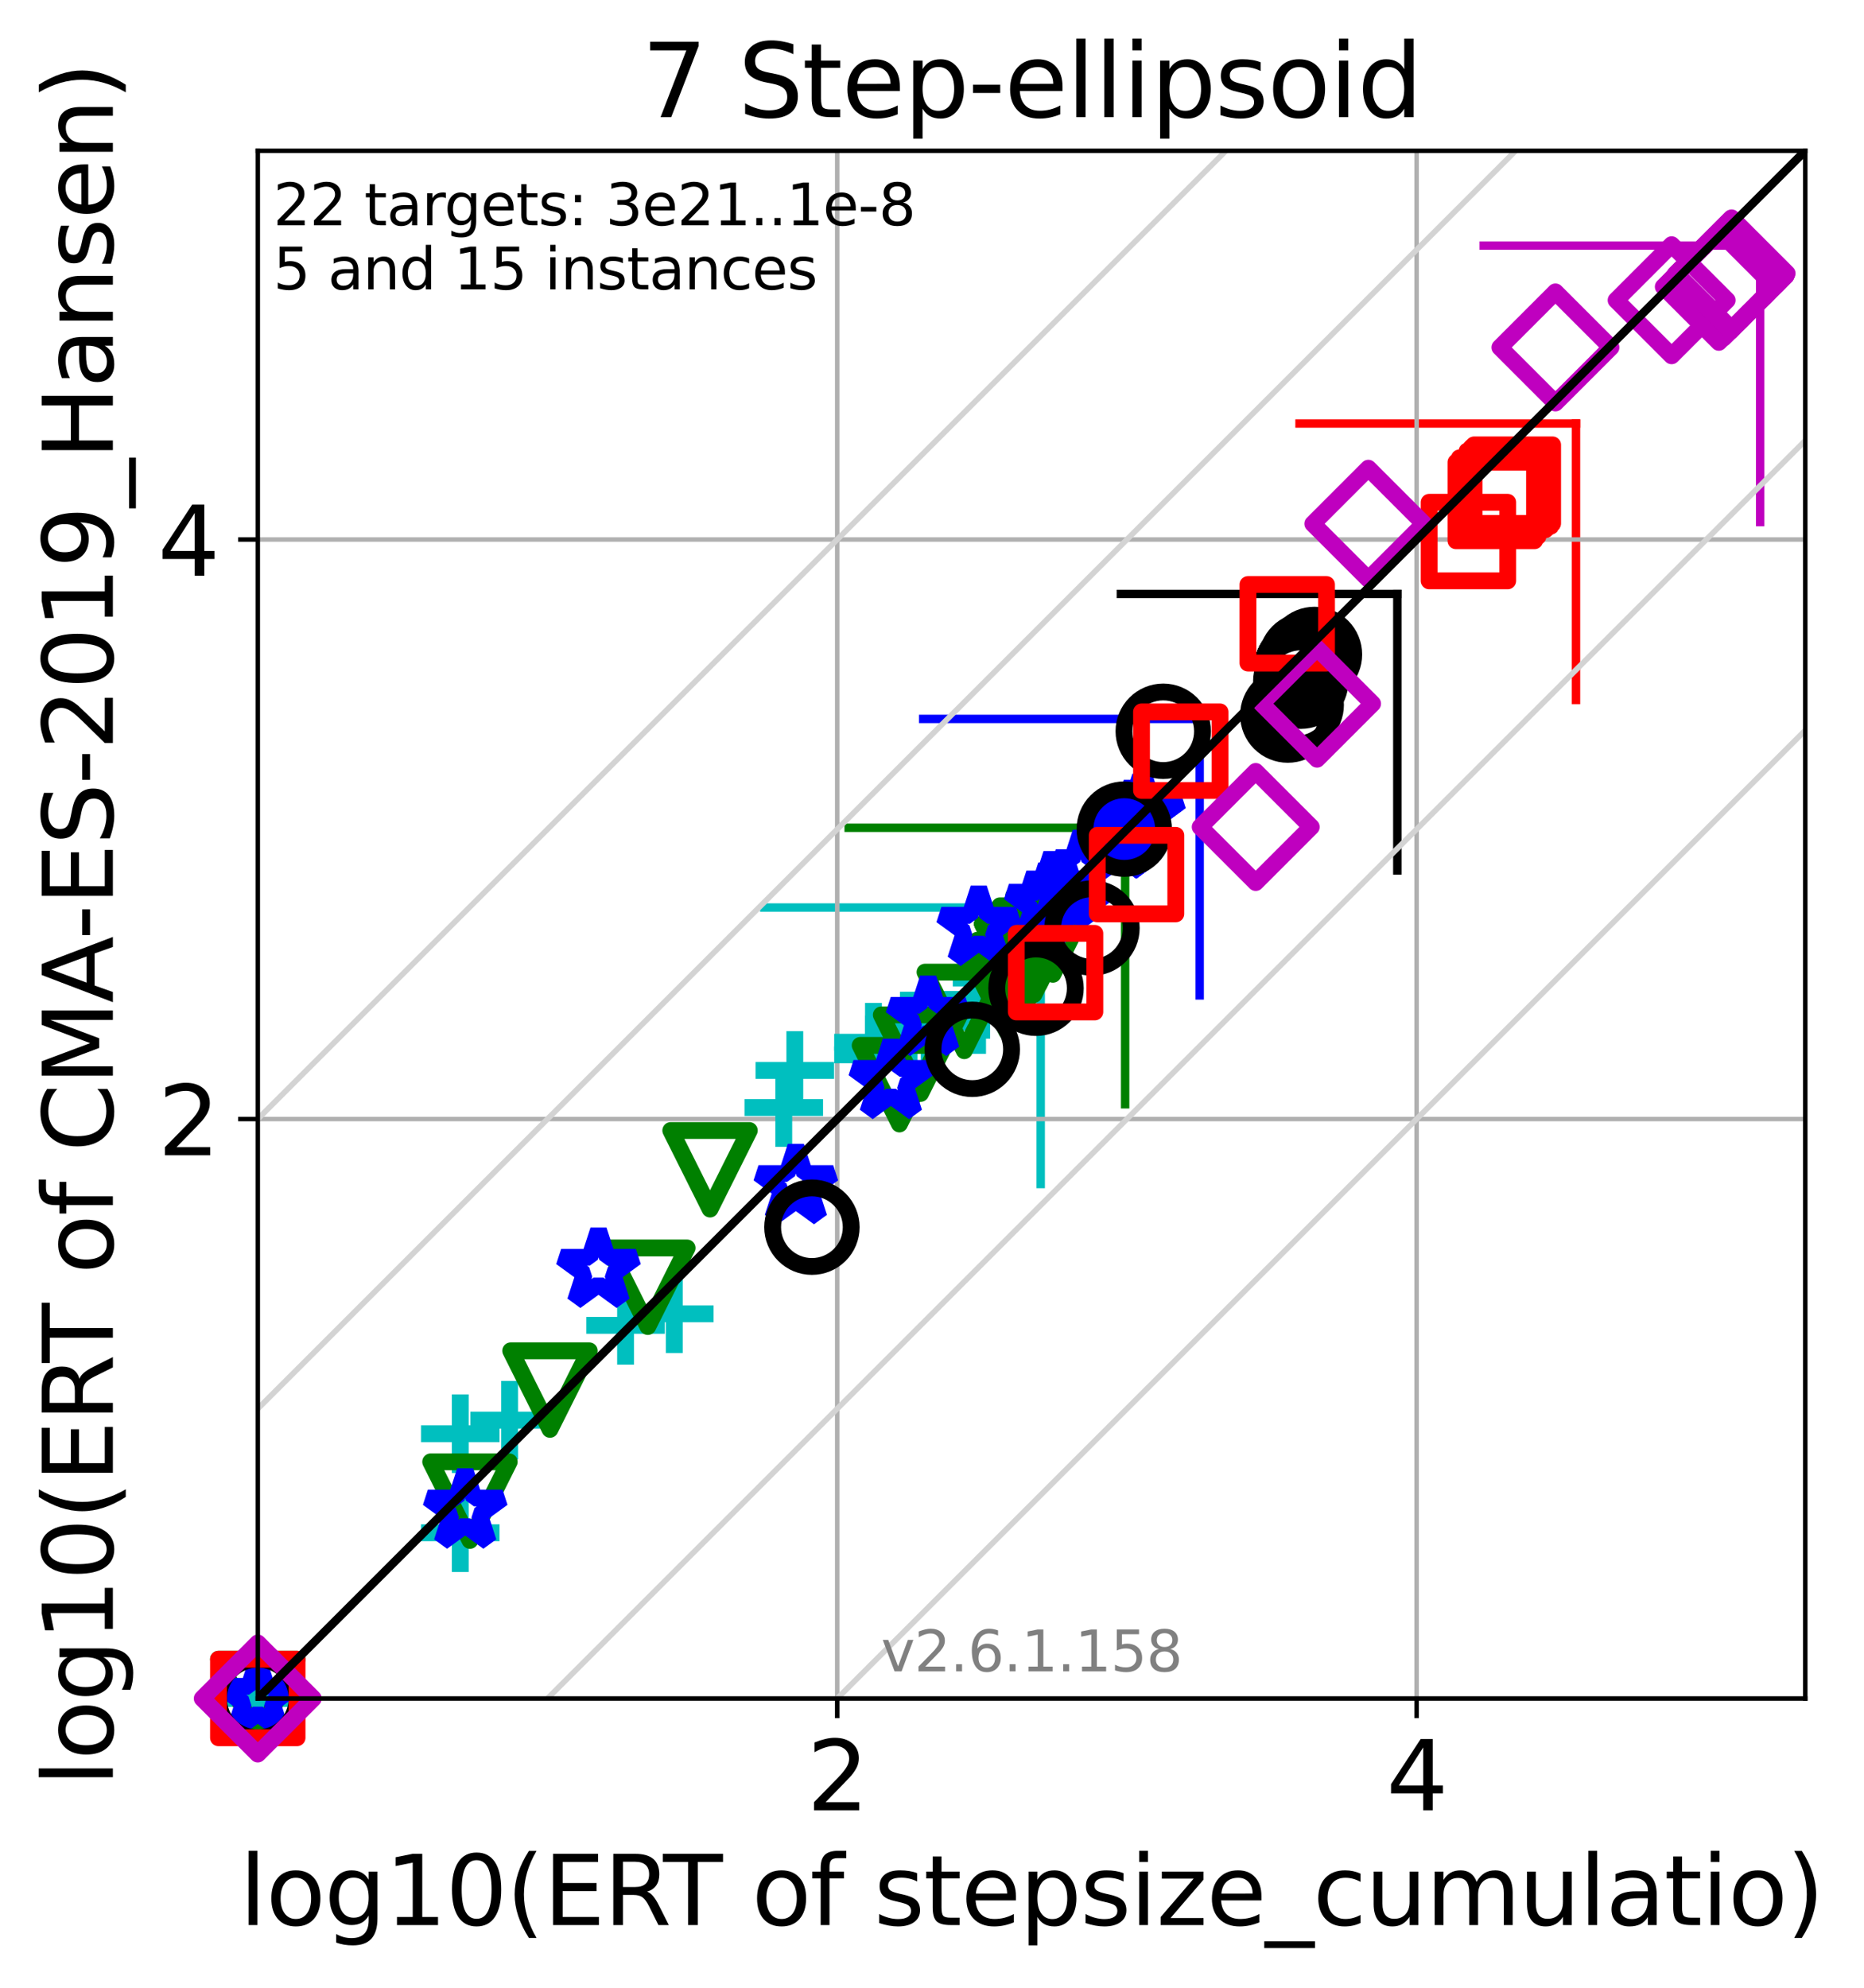<?xml version="1.0" encoding="utf-8" standalone="no"?>
<!DOCTYPE svg PUBLIC "-//W3C//DTD SVG 1.1//EN"
  "http://www.w3.org/Graphics/SVG/1.1/DTD/svg11.dtd">
<svg xmlns:xlink="http://www.w3.org/1999/xlink" width="332.207pt" height="354.256pt" viewBox="0 0 332.207 354.256" xmlns="http://www.w3.org/2000/svg" version="1.1">
 <defs>
  <style type="text/css">*{stroke-linejoin: round; stroke-linecap: butt}</style>
 </defs>
 <g id="figure_1">
  <g id="patch_1">
   <path d="M 0 354.256 
L 332.207 354.256 
L 332.207 0 
L 0 0 
z
" style="fill: #ffffff"/>
  </g>
  <g id="axes_1">
   <g id="patch_2">
    <path d="M 45.942 302.677 
L 321.742 302.677 
L 321.742 26.877 
L 45.942 26.877 
z
" style="fill: #ffffff"/>
   </g>
   <g id="line2d_1">
    <path d="M 185.476 210.991 
L 185.476 161.721 
" clip-path="url(#p08a340d547)" style="fill: none; stroke: #00bfbf; stroke-width: 1.5; stroke-linecap: square"/>
   </g>
   <g id="line2d_2">
    <path d="M 136.206 161.721 
L 185.476 161.721 
" clip-path="url(#p08a340d547)" style="fill: none; stroke: #00bfbf; stroke-width: 1.5; stroke-linecap: square"/>
   </g>
   <g id="line2d_3">
    <path d="M 200.524 196.781 
L 200.524 147.511 
" clip-path="url(#p08a340d547)" style="fill: none; stroke: #008000; stroke-width: 1.5; stroke-linecap: square"/>
   </g>
   <g id="line2d_4">
    <path d="M 151.254 147.511 
L 200.524 147.511 
" clip-path="url(#p08a340d547)" style="fill: none; stroke: #008000; stroke-width: 1.5; stroke-linecap: square"/>
   </g>
   <g id="line2d_5">
    <path d="M 213.808 177.38 
L 213.808 128.11 
" clip-path="url(#p08a340d547)" style="fill: none; stroke: #0000ff; stroke-width: 1.5; stroke-linecap: square"/>
   </g>
   <g id="line2d_6">
    <path d="M 164.538 128.11 
L 213.808 128.11 
" clip-path="url(#p08a340d547)" style="fill: none; stroke: #0000ff; stroke-width: 1.5; stroke-linecap: square"/>
   </g>
   <g id="line2d_7">
    <path d="M 249.034 155.114 
L 249.034 105.844 
" clip-path="url(#p08a340d547)" style="fill: none; stroke: #000000; stroke-width: 1.5; stroke-linecap: square"/>
   </g>
   <g id="line2d_8">
    <path d="M 199.764 105.844 
L 249.034 105.844 
" clip-path="url(#p08a340d547)" style="fill: none; stroke: #000000; stroke-width: 1.5; stroke-linecap: square"/>
   </g>
   <g id="line2d_9">
    <path d="M 280.878 124.745 
L 280.878 75.475 
" clip-path="url(#p08a340d547)" style="fill: none; stroke: #ff0000; stroke-width: 1.5; stroke-linecap: square"/>
   </g>
   <g id="line2d_10">
    <path d="M 231.608 75.475 
L 280.878 75.475 
" clip-path="url(#p08a340d547)" style="fill: none; stroke: #ff0000; stroke-width: 1.5; stroke-linecap: square"/>
   </g>
   <g id="line2d_11">
    <path d="M 313.703 93.038 
L 313.703 43.767 
" clip-path="url(#p08a340d547)" style="fill: none; stroke: #bf00bf; stroke-width: 1.5; stroke-linecap: square"/>
   </g>
   <g id="line2d_12">
    <path d="M 264.433 43.767 
L 313.703 43.767 
" clip-path="url(#p08a340d547)" style="fill: none; stroke: #bf00bf; stroke-width: 1.5; stroke-linecap: square"/>
   </g>
   <g id="matplotlib.axis_1">
    <g id="xtick_1">
     <g id="line2d_13">
      <path d="M 149.208 302.677 
L 149.208 26.877 
" clip-path="url(#p08a340d547)" style="fill: none; stroke: #b0b0b0; stroke-width: 0.8; stroke-linecap: square"/>
     </g>
     <g id="line2d_14">
      <defs>
       <path id="mc4506d8e6a" d="M 0 0 
L 0 3.5 
" style="stroke: #000000; stroke-width: 0.8"/>
      </defs>
      <g>
       <use xlink:href="#mc4506d8e6a" x="149.208" y="302.677" style="stroke: #000000; stroke-width: 0.8"/>
      </g>
     </g>
     <g id="text_1">
      <!-- 2 -->
      <g transform="translate(143.799 322.595)scale(0.17 -0.17)">
       <defs>
        <path id="DejaVuSans-32" d="M 1228 531 
L 3431 531 
L 3431 0 
L 469 0 
L 469 531 
Q 828 903 1448 1529 
Q 2069 2156 2228 2338 
Q 2531 2678 2651 2914 
Q 2772 3150 2772 3378 
Q 2772 3750 2511 3984 
Q 2250 4219 1831 4219 
Q 1534 4219 1204 4116 
Q 875 4013 500 3803 
L 500 4441 
Q 881 4594 1212 4672 
Q 1544 4750 1819 4750 
Q 2544 4750 2975 4387 
Q 3406 4025 3406 3419 
Q 3406 3131 3298 2873 
Q 3191 2616 2906 2266 
Q 2828 2175 2409 1742 
Q 1991 1309 1228 531 
z
" transform="scale(0.016)"/>
       </defs>
       <use xlink:href="#DejaVuSans-32"/>
      </g>
     </g>
    </g>
    <g id="xtick_2">
     <g id="line2d_15">
      <path d="M 252.473 302.677 
L 252.473 26.877 
" clip-path="url(#p08a340d547)" style="fill: none; stroke: #b0b0b0; stroke-width: 0.8; stroke-linecap: square"/>
     </g>
     <g id="line2d_16">
      <g>
       <use xlink:href="#mc4506d8e6a" x="252.473" y="302.677" style="stroke: #000000; stroke-width: 0.8"/>
      </g>
     </g>
     <g id="text_2">
      <!-- 4 -->
      <g transform="translate(247.065 322.595)scale(0.17 -0.17)">
       <defs>
        <path id="DejaVuSans-34" d="M 2419 4116 
L 825 1625 
L 2419 1625 
L 2419 4116 
z
M 2253 4666 
L 3047 4666 
L 3047 1625 
L 3713 1625 
L 3713 1100 
L 3047 1100 
L 3047 0 
L 2419 0 
L 2419 1100 
L 313 1100 
L 313 1709 
L 2253 4666 
z
" transform="scale(0.016)"/>
       </defs>
       <use xlink:href="#DejaVuSans-34"/>
      </g>
     </g>
    </g>
    <g id="text_3">
     <!-- log10(ERT of stepsize_cumulatio) -->
     <g transform="translate(42.677 343.047)scale(0.17 -0.17)">
      <defs>
       <path id="DejaVuSans-6c" d="M 603 4863 
L 1178 4863 
L 1178 0 
L 603 0 
L 603 4863 
z
" transform="scale(0.016)"/>
       <path id="DejaVuSans-6f" d="M 1959 3097 
Q 1497 3097 1228 2736 
Q 959 2375 959 1747 
Q 959 1119 1226 758 
Q 1494 397 1959 397 
Q 2419 397 2687 759 
Q 2956 1122 2956 1747 
Q 2956 2369 2687 2733 
Q 2419 3097 1959 3097 
z
M 1959 3584 
Q 2709 3584 3137 3096 
Q 3566 2609 3566 1747 
Q 3566 888 3137 398 
Q 2709 -91 1959 -91 
Q 1206 -91 779 398 
Q 353 888 353 1747 
Q 353 2609 779 3096 
Q 1206 3584 1959 3584 
z
" transform="scale(0.016)"/>
       <path id="DejaVuSans-67" d="M 2906 1791 
Q 2906 2416 2648 2759 
Q 2391 3103 1925 3103 
Q 1463 3103 1205 2759 
Q 947 2416 947 1791 
Q 947 1169 1205 825 
Q 1463 481 1925 481 
Q 2391 481 2648 825 
Q 2906 1169 2906 1791 
z
M 3481 434 
Q 3481 -459 3084 -895 
Q 2688 -1331 1869 -1331 
Q 1566 -1331 1297 -1286 
Q 1028 -1241 775 -1147 
L 775 -588 
Q 1028 -725 1275 -790 
Q 1522 -856 1778 -856 
Q 2344 -856 2625 -561 
Q 2906 -266 2906 331 
L 2906 616 
Q 2728 306 2450 153 
Q 2172 0 1784 0 
Q 1141 0 747 490 
Q 353 981 353 1791 
Q 353 2603 747 3093 
Q 1141 3584 1784 3584 
Q 2172 3584 2450 3431 
Q 2728 3278 2906 2969 
L 2906 3500 
L 3481 3500 
L 3481 434 
z
" transform="scale(0.016)"/>
       <path id="DejaVuSans-31" d="M 794 531 
L 1825 531 
L 1825 4091 
L 703 3866 
L 703 4441 
L 1819 4666 
L 2450 4666 
L 2450 531 
L 3481 531 
L 3481 0 
L 794 0 
L 794 531 
z
" transform="scale(0.016)"/>
       <path id="DejaVuSans-30" d="M 2034 4250 
Q 1547 4250 1301 3770 
Q 1056 3291 1056 2328 
Q 1056 1369 1301 889 
Q 1547 409 2034 409 
Q 2525 409 2770 889 
Q 3016 1369 3016 2328 
Q 3016 3291 2770 3770 
Q 2525 4250 2034 4250 
z
M 2034 4750 
Q 2819 4750 3233 4129 
Q 3647 3509 3647 2328 
Q 3647 1150 3233 529 
Q 2819 -91 2034 -91 
Q 1250 -91 836 529 
Q 422 1150 422 2328 
Q 422 3509 836 4129 
Q 1250 4750 2034 4750 
z
" transform="scale(0.016)"/>
       <path id="DejaVuSans-28" d="M 1984 4856 
Q 1566 4138 1362 3434 
Q 1159 2731 1159 2009 
Q 1159 1288 1364 580 
Q 1569 -128 1984 -844 
L 1484 -844 
Q 1016 -109 783 600 
Q 550 1309 550 2009 
Q 550 2706 781 3412 
Q 1013 4119 1484 4856 
L 1984 4856 
z
" transform="scale(0.016)"/>
       <path id="DejaVuSans-45" d="M 628 4666 
L 3578 4666 
L 3578 4134 
L 1259 4134 
L 1259 2753 
L 3481 2753 
L 3481 2222 
L 1259 2222 
L 1259 531 
L 3634 531 
L 3634 0 
L 628 0 
L 628 4666 
z
" transform="scale(0.016)"/>
       <path id="DejaVuSans-52" d="M 2841 2188 
Q 3044 2119 3236 1894 
Q 3428 1669 3622 1275 
L 4263 0 
L 3584 0 
L 2988 1197 
Q 2756 1666 2539 1819 
Q 2322 1972 1947 1972 
L 1259 1972 
L 1259 0 
L 628 0 
L 628 4666 
L 2053 4666 
Q 2853 4666 3247 4331 
Q 3641 3997 3641 3322 
Q 3641 2881 3436 2590 
Q 3231 2300 2841 2188 
z
M 1259 4147 
L 1259 2491 
L 2053 2491 
Q 2509 2491 2742 2702 
Q 2975 2913 2975 3322 
Q 2975 3731 2742 3939 
Q 2509 4147 2053 4147 
L 1259 4147 
z
" transform="scale(0.016)"/>
       <path id="DejaVuSans-54" d="M -19 4666 
L 3928 4666 
L 3928 4134 
L 2272 4134 
L 2272 0 
L 1638 0 
L 1638 4134 
L -19 4134 
L -19 4666 
z
" transform="scale(0.016)"/>
       <path id="DejaVuSans-20" transform="scale(0.016)"/>
       <path id="DejaVuSans-66" d="M 2375 4863 
L 2375 4384 
L 1825 4384 
Q 1516 4384 1395 4259 
Q 1275 4134 1275 3809 
L 1275 3500 
L 2222 3500 
L 2222 3053 
L 1275 3053 
L 1275 0 
L 697 0 
L 697 3053 
L 147 3053 
L 147 3500 
L 697 3500 
L 697 3744 
Q 697 4328 969 4595 
Q 1241 4863 1831 4863 
L 2375 4863 
z
" transform="scale(0.016)"/>
       <path id="DejaVuSans-73" d="M 2834 3397 
L 2834 2853 
Q 2591 2978 2328 3040 
Q 2066 3103 1784 3103 
Q 1356 3103 1142 2972 
Q 928 2841 928 2578 
Q 928 2378 1081 2264 
Q 1234 2150 1697 2047 
L 1894 2003 
Q 2506 1872 2764 1633 
Q 3022 1394 3022 966 
Q 3022 478 2636 193 
Q 2250 -91 1575 -91 
Q 1294 -91 989 -36 
Q 684 19 347 128 
L 347 722 
Q 666 556 975 473 
Q 1284 391 1588 391 
Q 1994 391 2212 530 
Q 2431 669 2431 922 
Q 2431 1156 2273 1281 
Q 2116 1406 1581 1522 
L 1381 1569 
Q 847 1681 609 1914 
Q 372 2147 372 2553 
Q 372 3047 722 3315 
Q 1072 3584 1716 3584 
Q 2034 3584 2315 3537 
Q 2597 3491 2834 3397 
z
" transform="scale(0.016)"/>
       <path id="DejaVuSans-74" d="M 1172 4494 
L 1172 3500 
L 2356 3500 
L 2356 3053 
L 1172 3053 
L 1172 1153 
Q 1172 725 1289 603 
Q 1406 481 1766 481 
L 2356 481 
L 2356 0 
L 1766 0 
Q 1100 0 847 248 
Q 594 497 594 1153 
L 594 3053 
L 172 3053 
L 172 3500 
L 594 3500 
L 594 4494 
L 1172 4494 
z
" transform="scale(0.016)"/>
       <path id="DejaVuSans-65" d="M 3597 1894 
L 3597 1613 
L 953 1613 
Q 991 1019 1311 708 
Q 1631 397 2203 397 
Q 2534 397 2845 478 
Q 3156 559 3463 722 
L 3463 178 
Q 3153 47 2828 -22 
Q 2503 -91 2169 -91 
Q 1331 -91 842 396 
Q 353 884 353 1716 
Q 353 2575 817 3079 
Q 1281 3584 2069 3584 
Q 2775 3584 3186 3129 
Q 3597 2675 3597 1894 
z
M 3022 2063 
Q 3016 2534 2758 2815 
Q 2500 3097 2075 3097 
Q 1594 3097 1305 2825 
Q 1016 2553 972 2059 
L 3022 2063 
z
" transform="scale(0.016)"/>
       <path id="DejaVuSans-70" d="M 1159 525 
L 1159 -1331 
L 581 -1331 
L 581 3500 
L 1159 3500 
L 1159 2969 
Q 1341 3281 1617 3432 
Q 1894 3584 2278 3584 
Q 2916 3584 3314 3078 
Q 3713 2572 3713 1747 
Q 3713 922 3314 415 
Q 2916 -91 2278 -91 
Q 1894 -91 1617 61 
Q 1341 213 1159 525 
z
M 3116 1747 
Q 3116 2381 2855 2742 
Q 2594 3103 2138 3103 
Q 1681 3103 1420 2742 
Q 1159 2381 1159 1747 
Q 1159 1113 1420 752 
Q 1681 391 2138 391 
Q 2594 391 2855 752 
Q 3116 1113 3116 1747 
z
" transform="scale(0.016)"/>
       <path id="DejaVuSans-69" d="M 603 3500 
L 1178 3500 
L 1178 0 
L 603 0 
L 603 3500 
z
M 603 4863 
L 1178 4863 
L 1178 4134 
L 603 4134 
L 603 4863 
z
" transform="scale(0.016)"/>
       <path id="DejaVuSans-7a" d="M 353 3500 
L 3084 3500 
L 3084 2975 
L 922 459 
L 3084 459 
L 3084 0 
L 275 0 
L 275 525 
L 2438 3041 
L 353 3041 
L 353 3500 
z
" transform="scale(0.016)"/>
       <path id="DejaVuSans-5f" d="M 3263 -1063 
L 3263 -1509 
L -63 -1509 
L -63 -1063 
L 3263 -1063 
z
" transform="scale(0.016)"/>
       <path id="DejaVuSans-63" d="M 3122 3366 
L 3122 2828 
Q 2878 2963 2633 3030 
Q 2388 3097 2138 3097 
Q 1578 3097 1268 2742 
Q 959 2388 959 1747 
Q 959 1106 1268 751 
Q 1578 397 2138 397 
Q 2388 397 2633 464 
Q 2878 531 3122 666 
L 3122 134 
Q 2881 22 2623 -34 
Q 2366 -91 2075 -91 
Q 1284 -91 818 406 
Q 353 903 353 1747 
Q 353 2603 823 3093 
Q 1294 3584 2113 3584 
Q 2378 3584 2631 3529 
Q 2884 3475 3122 3366 
z
" transform="scale(0.016)"/>
       <path id="DejaVuSans-75" d="M 544 1381 
L 544 3500 
L 1119 3500 
L 1119 1403 
Q 1119 906 1312 657 
Q 1506 409 1894 409 
Q 2359 409 2629 706 
Q 2900 1003 2900 1516 
L 2900 3500 
L 3475 3500 
L 3475 0 
L 2900 0 
L 2900 538 
Q 2691 219 2414 64 
Q 2138 -91 1772 -91 
Q 1169 -91 856 284 
Q 544 659 544 1381 
z
M 1991 3584 
L 1991 3584 
z
" transform="scale(0.016)"/>
       <path id="DejaVuSans-6d" d="M 3328 2828 
Q 3544 3216 3844 3400 
Q 4144 3584 4550 3584 
Q 5097 3584 5394 3201 
Q 5691 2819 5691 2113 
L 5691 0 
L 5113 0 
L 5113 2094 
Q 5113 2597 4934 2840 
Q 4756 3084 4391 3084 
Q 3944 3084 3684 2787 
Q 3425 2491 3425 1978 
L 3425 0 
L 2847 0 
L 2847 2094 
Q 2847 2600 2669 2842 
Q 2491 3084 2119 3084 
Q 1678 3084 1418 2786 
Q 1159 2488 1159 1978 
L 1159 0 
L 581 0 
L 581 3500 
L 1159 3500 
L 1159 2956 
Q 1356 3278 1631 3431 
Q 1906 3584 2284 3584 
Q 2666 3584 2933 3390 
Q 3200 3197 3328 2828 
z
" transform="scale(0.016)"/>
       <path id="DejaVuSans-61" d="M 2194 1759 
Q 1497 1759 1228 1600 
Q 959 1441 959 1056 
Q 959 750 1161 570 
Q 1363 391 1709 391 
Q 2188 391 2477 730 
Q 2766 1069 2766 1631 
L 2766 1759 
L 2194 1759 
z
M 3341 1997 
L 3341 0 
L 2766 0 
L 2766 531 
Q 2569 213 2275 61 
Q 1981 -91 1556 -91 
Q 1019 -91 701 211 
Q 384 513 384 1019 
Q 384 1609 779 1909 
Q 1175 2209 1959 2209 
L 2766 2209 
L 2766 2266 
Q 2766 2663 2505 2880 
Q 2244 3097 1772 3097 
Q 1472 3097 1187 3025 
Q 903 2953 641 2809 
L 641 3341 
Q 956 3463 1253 3523 
Q 1550 3584 1831 3584 
Q 2591 3584 2966 3190 
Q 3341 2797 3341 1997 
z
" transform="scale(0.016)"/>
       <path id="DejaVuSans-29" d="M 513 4856 
L 1013 4856 
Q 1481 4119 1714 3412 
Q 1947 2706 1947 2009 
Q 1947 1309 1714 600 
Q 1481 -109 1013 -844 
L 513 -844 
Q 928 -128 1133 580 
Q 1338 1288 1338 2009 
Q 1338 2731 1133 3434 
Q 928 4138 513 4856 
z
" transform="scale(0.016)"/>
      </defs>
      <use xlink:href="#DejaVuSans-6c"/>
      <use xlink:href="#DejaVuSans-6f" x="27.783"/>
      <use xlink:href="#DejaVuSans-67" x="88.965"/>
      <use xlink:href="#DejaVuSans-31" x="152.441"/>
      <use xlink:href="#DejaVuSans-30" x="216.064"/>
      <use xlink:href="#DejaVuSans-28" x="279.688"/>
      <use xlink:href="#DejaVuSans-45" x="318.701"/>
      <use xlink:href="#DejaVuSans-52" x="381.885"/>
      <use xlink:href="#DejaVuSans-54" x="444.117"/>
      <use xlink:href="#DejaVuSans-20" x="505.201"/>
      <use xlink:href="#DejaVuSans-6f" x="536.988"/>
      <use xlink:href="#DejaVuSans-66" x="598.17"/>
      <use xlink:href="#DejaVuSans-20" x="633.375"/>
      <use xlink:href="#DejaVuSans-73" x="665.162"/>
      <use xlink:href="#DejaVuSans-74" x="717.262"/>
      <use xlink:href="#DejaVuSans-65" x="756.471"/>
      <use xlink:href="#DejaVuSans-70" x="817.994"/>
      <use xlink:href="#DejaVuSans-73" x="881.471"/>
      <use xlink:href="#DejaVuSans-69" x="933.57"/>
      <use xlink:href="#DejaVuSans-7a" x="961.354"/>
      <use xlink:href="#DejaVuSans-65" x="1013.844"/>
      <use xlink:href="#DejaVuSans-5f" x="1075.367"/>
      <use xlink:href="#DejaVuSans-63" x="1125.367"/>
      <use xlink:href="#DejaVuSans-75" x="1180.348"/>
      <use xlink:href="#DejaVuSans-6d" x="1243.727"/>
      <use xlink:href="#DejaVuSans-75" x="1341.139"/>
      <use xlink:href="#DejaVuSans-6c" x="1404.518"/>
      <use xlink:href="#DejaVuSans-61" x="1432.301"/>
      <use xlink:href="#DejaVuSans-74" x="1493.58"/>
      <use xlink:href="#DejaVuSans-69" x="1532.789"/>
      <use xlink:href="#DejaVuSans-6f" x="1560.572"/>
      <use xlink:href="#DejaVuSans-29" x="1621.754"/>
     </g>
    </g>
   </g>
   <g id="matplotlib.axis_2">
    <g id="ytick_1">
     <g id="line2d_17">
      <path d="M 45.942 199.411 
L 321.742 199.411 
" clip-path="url(#p08a340d547)" style="fill: none; stroke: #b0b0b0; stroke-width: 0.8; stroke-linecap: square"/>
     </g>
     <g id="line2d_18">
      <defs>
       <path id="m6ba8247948" d="M 0 0 
L -3.5 0 
" style="stroke: #000000; stroke-width: 0.8"/>
      </defs>
      <g>
       <use xlink:href="#m6ba8247948" x="45.942" y="199.411" style="stroke: #000000; stroke-width: 0.8"/>
      </g>
     </g>
     <g id="text_4">
      <!-- 2 -->
      <g transform="translate(28.126 205.87)scale(0.17 -0.17)">
       <use xlink:href="#DejaVuSans-32"/>
      </g>
     </g>
    </g>
    <g id="ytick_2">
     <g id="line2d_19">
      <path d="M 45.942 96.146 
L 321.742 96.146 
" clip-path="url(#p08a340d547)" style="fill: none; stroke: #b0b0b0; stroke-width: 0.8; stroke-linecap: square"/>
     </g>
     <g id="line2d_20">
      <g>
       <use xlink:href="#m6ba8247948" x="45.942" y="96.146" style="stroke: #000000; stroke-width: 0.8"/>
      </g>
     </g>
     <g id="text_5">
      <!-- 4 -->
      <g transform="translate(28.126 102.604)scale(0.17 -0.17)">
       <use xlink:href="#DejaVuSans-34"/>
      </g>
     </g>
    </g>
    <g id="text_6">
     <!-- log10(ERT of CMA-ES-2019_Hansen) -->
     <g transform="translate(20.117 318.342)rotate(-90)scale(0.17 -0.17)">
      <defs>
       <path id="DejaVuSans-43" d="M 4122 4306 
L 4122 3641 
Q 3803 3938 3442 4084 
Q 3081 4231 2675 4231 
Q 1875 4231 1450 3742 
Q 1025 3253 1025 2328 
Q 1025 1406 1450 917 
Q 1875 428 2675 428 
Q 3081 428 3442 575 
Q 3803 722 4122 1019 
L 4122 359 
Q 3791 134 3420 21 
Q 3050 -91 2638 -91 
Q 1578 -91 968 557 
Q 359 1206 359 2328 
Q 359 3453 968 4101 
Q 1578 4750 2638 4750 
Q 3056 4750 3426 4639 
Q 3797 4528 4122 4306 
z
" transform="scale(0.016)"/>
       <path id="DejaVuSans-4d" d="M 628 4666 
L 1569 4666 
L 2759 1491 
L 3956 4666 
L 4897 4666 
L 4897 0 
L 4281 0 
L 4281 4097 
L 3078 897 
L 2444 897 
L 1241 4097 
L 1241 0 
L 628 0 
L 628 4666 
z
" transform="scale(0.016)"/>
       <path id="DejaVuSans-41" d="M 2188 4044 
L 1331 1722 
L 3047 1722 
L 2188 4044 
z
M 1831 4666 
L 2547 4666 
L 4325 0 
L 3669 0 
L 3244 1197 
L 1141 1197 
L 716 0 
L 50 0 
L 1831 4666 
z
" transform="scale(0.016)"/>
       <path id="DejaVuSans-2d" d="M 313 2009 
L 1997 2009 
L 1997 1497 
L 313 1497 
L 313 2009 
z
" transform="scale(0.016)"/>
       <path id="DejaVuSans-53" d="M 3425 4513 
L 3425 3897 
Q 3066 4069 2747 4153 
Q 2428 4238 2131 4238 
Q 1616 4238 1336 4038 
Q 1056 3838 1056 3469 
Q 1056 3159 1242 3001 
Q 1428 2844 1947 2747 
L 2328 2669 
Q 3034 2534 3370 2195 
Q 3706 1856 3706 1288 
Q 3706 609 3251 259 
Q 2797 -91 1919 -91 
Q 1588 -91 1214 -16 
Q 841 59 441 206 
L 441 856 
Q 825 641 1194 531 
Q 1563 422 1919 422 
Q 2459 422 2753 634 
Q 3047 847 3047 1241 
Q 3047 1584 2836 1778 
Q 2625 1972 2144 2069 
L 1759 2144 
Q 1053 2284 737 2584 
Q 422 2884 422 3419 
Q 422 4038 858 4394 
Q 1294 4750 2059 4750 
Q 2388 4750 2728 4690 
Q 3069 4631 3425 4513 
z
" transform="scale(0.016)"/>
       <path id="DejaVuSans-39" d="M 703 97 
L 703 672 
Q 941 559 1184 500 
Q 1428 441 1663 441 
Q 2288 441 2617 861 
Q 2947 1281 2994 2138 
Q 2813 1869 2534 1725 
Q 2256 1581 1919 1581 
Q 1219 1581 811 2004 
Q 403 2428 403 3163 
Q 403 3881 828 4315 
Q 1253 4750 1959 4750 
Q 2769 4750 3195 4129 
Q 3622 3509 3622 2328 
Q 3622 1225 3098 567 
Q 2575 -91 1691 -91 
Q 1453 -91 1209 -44 
Q 966 3 703 97 
z
M 1959 2075 
Q 2384 2075 2632 2365 
Q 2881 2656 2881 3163 
Q 2881 3666 2632 3958 
Q 2384 4250 1959 4250 
Q 1534 4250 1286 3958 
Q 1038 3666 1038 3163 
Q 1038 2656 1286 2365 
Q 1534 2075 1959 2075 
z
" transform="scale(0.016)"/>
       <path id="DejaVuSans-48" d="M 628 4666 
L 1259 4666 
L 1259 2753 
L 3553 2753 
L 3553 4666 
L 4184 4666 
L 4184 0 
L 3553 0 
L 3553 2222 
L 1259 2222 
L 1259 0 
L 628 0 
L 628 4666 
z
" transform="scale(0.016)"/>
       <path id="DejaVuSans-6e" d="M 3513 2113 
L 3513 0 
L 2938 0 
L 2938 2094 
Q 2938 2591 2744 2837 
Q 2550 3084 2163 3084 
Q 1697 3084 1428 2787 
Q 1159 2491 1159 1978 
L 1159 0 
L 581 0 
L 581 3500 
L 1159 3500 
L 1159 2956 
Q 1366 3272 1645 3428 
Q 1925 3584 2291 3584 
Q 2894 3584 3203 3211 
Q 3513 2838 3513 2113 
z
" transform="scale(0.016)"/>
      </defs>
      <use xlink:href="#DejaVuSans-6c"/>
      <use xlink:href="#DejaVuSans-6f" x="27.783"/>
      <use xlink:href="#DejaVuSans-67" x="88.965"/>
      <use xlink:href="#DejaVuSans-31" x="152.441"/>
      <use xlink:href="#DejaVuSans-30" x="216.064"/>
      <use xlink:href="#DejaVuSans-28" x="279.688"/>
      <use xlink:href="#DejaVuSans-45" x="318.701"/>
      <use xlink:href="#DejaVuSans-52" x="381.885"/>
      <use xlink:href="#DejaVuSans-54" x="444.117"/>
      <use xlink:href="#DejaVuSans-20" x="505.201"/>
      <use xlink:href="#DejaVuSans-6f" x="536.988"/>
      <use xlink:href="#DejaVuSans-66" x="598.17"/>
      <use xlink:href="#DejaVuSans-20" x="633.375"/>
      <use xlink:href="#DejaVuSans-43" x="665.162"/>
      <use xlink:href="#DejaVuSans-4d" x="734.986"/>
      <use xlink:href="#DejaVuSans-41" x="821.266"/>
      <use xlink:href="#DejaVuSans-2d" x="887.424"/>
      <use xlink:href="#DejaVuSans-45" x="923.508"/>
      <use xlink:href="#DejaVuSans-53" x="986.691"/>
      <use xlink:href="#DejaVuSans-2d" x="1050.168"/>
      <use xlink:href="#DejaVuSans-32" x="1086.252"/>
      <use xlink:href="#DejaVuSans-30" x="1149.875"/>
      <use xlink:href="#DejaVuSans-31" x="1213.498"/>
      <use xlink:href="#DejaVuSans-39" x="1277.121"/>
      <use xlink:href="#DejaVuSans-5f" x="1340.744"/>
      <use xlink:href="#DejaVuSans-48" x="1390.744"/>
      <use xlink:href="#DejaVuSans-61" x="1465.939"/>
      <use xlink:href="#DejaVuSans-6e" x="1527.219"/>
      <use xlink:href="#DejaVuSans-73" x="1590.598"/>
      <use xlink:href="#DejaVuSans-65" x="1642.697"/>
      <use xlink:href="#DejaVuSans-6e" x="1704.221"/>
      <use xlink:href="#DejaVuSans-29" x="1767.6"/>
     </g>
    </g>
   </g>
   <g id="line2d_21">
    <defs>
     <path id="mdb0322975b" d="M -7 0 
L 7 0 
M 0 7 
L 0 -7 
" style="stroke: #00bfbf; stroke-width: 3"/>
    </defs>
    <g>
     <use xlink:href="#mdb0322975b" x="45.942" y="302.677" style="fill-opacity: 0; stroke: #00bfbf; stroke-width: 3"/>
     <use xlink:href="#mdb0322975b" x="82.032" y="273.138" style="fill-opacity: 0; stroke: #00bfbf; stroke-width: 3"/>
     <use xlink:href="#mdb0322975b" x="82.032" y="255.494" style="fill-opacity: 0; stroke: #00bfbf; stroke-width: 3"/>
     <use xlink:href="#mdb0322975b" x="90.823" y="253.077" style="fill-opacity: 0; stroke: #00bfbf; stroke-width: 3"/>
     <use xlink:href="#mdb0322975b" x="111.49" y="236.184" style="fill-opacity: 0; stroke: #00bfbf; stroke-width: 3"/>
     <use xlink:href="#mdb0322975b" x="120.177" y="234.124" style="fill-opacity: 0; stroke: #00bfbf; stroke-width: 3"/>
     <use xlink:href="#mdb0322975b" x="139.685" y="197.37" style="fill-opacity: 0; stroke: #00bfbf; stroke-width: 3"/>
     <use xlink:href="#mdb0322975b" x="141.654" y="190.752" style="fill-opacity: 0; stroke: #00bfbf; stroke-width: 3"/>
     <use xlink:href="#mdb0322975b" x="155.67" y="187.975" style="fill-opacity: 0; stroke: #00bfbf; stroke-width: 3"/>
     <use xlink:href="#mdb0322975b" x="155.67" y="185.73" style="fill-opacity: 0; stroke: #00bfbf; stroke-width: 3"/>
     <use xlink:href="#mdb0322975b" x="161.96" y="184.314" style="fill-opacity: 0; stroke: #00bfbf; stroke-width: 3"/>
     <use xlink:href="#mdb0322975b" x="161.96" y="183.749" style="fill-opacity: 0; stroke: #00bfbf; stroke-width: 3"/>
     <use xlink:href="#mdb0322975b" x="161.96" y="183.749" style="fill-opacity: 0; stroke: #00bfbf; stroke-width: 3"/>
     <use xlink:href="#mdb0322975b" x="161.96" y="183.749" style="fill-opacity: 0; stroke: #00bfbf; stroke-width: 3"/>
     <use xlink:href="#mdb0322975b" x="161.96" y="183.749" style="fill-opacity: 0; stroke: #00bfbf; stroke-width: 3"/>
     <use xlink:href="#mdb0322975b" x="161.96" y="183.749" style="fill-opacity: 0; stroke: #00bfbf; stroke-width: 3"/>
     <use xlink:href="#mdb0322975b" x="161.96" y="183.749" style="fill-opacity: 0; stroke: #00bfbf; stroke-width: 3"/>
     <use xlink:href="#mdb0322975b" x="161.96" y="183.749" style="fill-opacity: 0; stroke: #00bfbf; stroke-width: 3"/>
     <use xlink:href="#mdb0322975b" x="165.587" y="182.205" style="fill-opacity: 0; stroke: #00bfbf; stroke-width: 3"/>
     <use xlink:href="#mdb0322975b" x="174.228" y="180.8" style="fill-opacity: 0; stroke: #00bfbf; stroke-width: 3"/>
     <use xlink:href="#mdb0322975b" x="174.965" y="178.095" style="fill-opacity: 0; stroke: #00bfbf; stroke-width: 3"/>
     <use xlink:href="#mdb0322975b" x="176.807" y="174.283" style="fill-opacity: 0; stroke: #00bfbf; stroke-width: 3"/>
    </g>
   </g>
   <g id="line2d_22">
    <defs>
     <path id="m61df329fca" d="M -0 7 
L 7 -7 
L -7 -7 
z
" style="stroke: #008000; stroke-width: 3; stroke-linejoin: miter"/>
    </defs>
    <g>
     <use xlink:href="#m61df329fca" x="45.942" y="302.677" style="fill-opacity: 0; stroke: #008000; stroke-width: 3; stroke-linejoin: miter"/>
     <use xlink:href="#m61df329fca" x="83.757" y="267.503" style="fill-opacity: 0; stroke: #008000; stroke-width: 3; stroke-linejoin: miter"/>
     <use xlink:href="#m61df329fca" x="98.019" y="247.716" style="fill-opacity: 0; stroke: #008000; stroke-width: 3; stroke-linejoin: miter"/>
     <use xlink:href="#m61df329fca" x="115.458" y="229.389" style="fill-opacity: 0; stroke: #008000; stroke-width: 3; stroke-linejoin: miter"/>
     <use xlink:href="#m61df329fca" x="126.546" y="208.459" style="fill-opacity: 0; stroke: #008000; stroke-width: 3; stroke-linejoin: miter"/>
     <use xlink:href="#m61df329fca" x="160.301" y="193.299" style="fill-opacity: 0; stroke: #008000; stroke-width: 3; stroke-linejoin: miter"/>
     <use xlink:href="#m61df329fca" x="164.068" y="187.858" style="fill-opacity: 0; stroke: #008000; stroke-width: 3; stroke-linejoin: miter"/>
     <use xlink:href="#m61df329fca" x="171.859" y="180.239" style="fill-opacity: 0; stroke: #008000; stroke-width: 3; stroke-linejoin: miter"/>
     <use xlink:href="#m61df329fca" x="179.437" y="176.831" style="fill-opacity: 0; stroke: #008000; stroke-width: 3; stroke-linejoin: miter"/>
     <use xlink:href="#m61df329fca" x="181.195" y="174.558" style="fill-opacity: 0; stroke: #008000; stroke-width: 3; stroke-linejoin: miter"/>
     <use xlink:href="#m61df329fca" x="182.113" y="171.647" style="fill-opacity: 0; stroke: #008000; stroke-width: 3; stroke-linejoin: miter"/>
     <use xlink:href="#m61df329fca" x="182.113" y="171.629" style="fill-opacity: 0; stroke: #008000; stroke-width: 3; stroke-linejoin: miter"/>
     <use xlink:href="#m61df329fca" x="182.113" y="171.629" style="fill-opacity: 0; stroke: #008000; stroke-width: 3; stroke-linejoin: miter"/>
     <use xlink:href="#m61df329fca" x="182.113" y="171.629" style="fill-opacity: 0; stroke: #008000; stroke-width: 3; stroke-linejoin: miter"/>
     <use xlink:href="#m61df329fca" x="182.113" y="171.629" style="fill-opacity: 0; stroke: #008000; stroke-width: 3; stroke-linejoin: miter"/>
     <use xlink:href="#m61df329fca" x="182.113" y="171.629" style="fill-opacity: 0; stroke: #008000; stroke-width: 3; stroke-linejoin: miter"/>
     <use xlink:href="#m61df329fca" x="182.113" y="171.629" style="fill-opacity: 0; stroke: #008000; stroke-width: 3; stroke-linejoin: miter"/>
     <use xlink:href="#m61df329fca" x="182.113" y="171.629" style="fill-opacity: 0; stroke: #008000; stroke-width: 3; stroke-linejoin: miter"/>
     <use xlink:href="#m61df329fca" x="183.408" y="170.939" style="fill-opacity: 0; stroke: #008000; stroke-width: 3; stroke-linejoin: miter"/>
     <use xlink:href="#m61df329fca" x="184.279" y="170.215" style="fill-opacity: 0; stroke: #008000; stroke-width: 3; stroke-linejoin: miter"/>
     <use xlink:href="#m61df329fca" x="185.199" y="168.419" style="fill-opacity: 0; stroke: #008000; stroke-width: 3; stroke-linejoin: miter"/>
     <use xlink:href="#m61df329fca" x="187.654" y="166.624" style="fill-opacity: 0; stroke: #008000; stroke-width: 3; stroke-linejoin: miter"/>
    </g>
   </g>
   <g id="line2d_23">
    <defs>
     <path id="mf6ec9f9531" d="M 0 -7 
L -1.572 -2.163 
L -6.657 -2.163 
L -2.543 0.826 
L -4.114 5.663 
L -0 2.674 
L 4.114 5.663 
L 2.543 0.826 
L 6.657 -2.163 
L 1.572 -2.163 
z
" style="stroke: #0000ff; stroke-width: 3; stroke-linejoin: bevel"/>
    </defs>
    <g>
     <use xlink:href="#mf6ec9f9531" x="45.942" y="302.677" style="fill-opacity: 0; stroke: #0000ff; stroke-width: 3; stroke-linejoin: bevel"/>
     <use xlink:href="#mf6ec9f9531" x="82.911" y="269.117" style="fill-opacity: 0; stroke: #0000ff; stroke-width: 3; stroke-linejoin: bevel"/>
     <use xlink:href="#mf6ec9f9531" x="106.667" y="226.211" style="fill-opacity: 0; stroke: #0000ff; stroke-width: 3; stroke-linejoin: bevel"/>
     <use xlink:href="#mf6ec9f9531" x="141.841" y="211.294" style="fill-opacity: 0; stroke: #0000ff; stroke-width: 3; stroke-linejoin: bevel"/>
     <use xlink:href="#mf6ec9f9531" x="158.773" y="192.56" style="fill-opacity: 0; stroke: #0000ff; stroke-width: 3; stroke-linejoin: bevel"/>
     <use xlink:href="#mf6ec9f9531" x="165.413" y="181.32" style="fill-opacity: 0; stroke: #0000ff; stroke-width: 3; stroke-linejoin: bevel"/>
     <use xlink:href="#mf6ec9f9531" x="174.433" y="165.279" style="fill-opacity: 0; stroke: #0000ff; stroke-width: 3; stroke-linejoin: bevel"/>
     <use xlink:href="#mf6ec9f9531" x="186.468" y="161.165" style="fill-opacity: 0; stroke: #0000ff; stroke-width: 3; stroke-linejoin: bevel"/>
     <use xlink:href="#mf6ec9f9531" x="189.587" y="158.809" style="fill-opacity: 0; stroke: #0000ff; stroke-width: 3; stroke-linejoin: bevel"/>
     <use xlink:href="#mf6ec9f9531" x="192.63" y="155.322" style="fill-opacity: 0; stroke: #0000ff; stroke-width: 3; stroke-linejoin: bevel"/>
     <use xlink:href="#mf6ec9f9531" x="199.276" y="149.679" style="fill-opacity: 0; stroke: #0000ff; stroke-width: 3; stroke-linejoin: bevel"/>
     <use xlink:href="#mf6ec9f9531" x="199.276" y="149.679" style="fill-opacity: 0; stroke: #0000ff; stroke-width: 3; stroke-linejoin: bevel"/>
     <use xlink:href="#mf6ec9f9531" x="199.276" y="149.679" style="fill-opacity: 0; stroke: #0000ff; stroke-width: 3; stroke-linejoin: bevel"/>
     <use xlink:href="#mf6ec9f9531" x="199.276" y="149.679" style="fill-opacity: 0; stroke: #0000ff; stroke-width: 3; stroke-linejoin: bevel"/>
     <use xlink:href="#mf6ec9f9531" x="199.276" y="149.679" style="fill-opacity: 0; stroke: #0000ff; stroke-width: 3; stroke-linejoin: bevel"/>
     <use xlink:href="#mf6ec9f9531" x="199.276" y="149.679" style="fill-opacity: 0; stroke: #0000ff; stroke-width: 3; stroke-linejoin: bevel"/>
     <use xlink:href="#mf6ec9f9531" x="199.276" y="149.679" style="fill-opacity: 0; stroke: #0000ff; stroke-width: 3; stroke-linejoin: bevel"/>
     <use xlink:href="#mf6ec9f9531" x="199.276" y="149.679" style="fill-opacity: 0; stroke: #0000ff; stroke-width: 3; stroke-linejoin: bevel"/>
     <use xlink:href="#mf6ec9f9531" x="199.883" y="149.211" style="fill-opacity: 0; stroke: #0000ff; stroke-width: 3; stroke-linejoin: bevel"/>
     <use xlink:href="#mf6ec9f9531" x="201.707" y="146.417" style="fill-opacity: 0; stroke: #0000ff; stroke-width: 3; stroke-linejoin: bevel"/>
     <use xlink:href="#mf6ec9f9531" x="203.241" y="145.344" style="fill-opacity: 0; stroke: #0000ff; stroke-width: 3; stroke-linejoin: bevel"/>
     <use xlink:href="#mf6ec9f9531" x="203.794" y="144.963" style="fill-opacity: 0; stroke: #0000ff; stroke-width: 3; stroke-linejoin: bevel"/>
    </g>
   </g>
   <g id="line2d_24">
    <defs>
     <path id="m2cfd63ab4b" d="M 0 7 
C 1.856 7 3.637 6.262 4.95 4.95 
C 6.262 3.637 7 1.856 7 0 
C 7 -1.856 6.262 -3.637 4.95 -4.95 
C 3.637 -6.262 1.856 -7 0 -7 
C -1.856 -7 -3.637 -6.262 -4.95 -4.95 
C -6.262 -3.637 -7 -1.856 -7 0 
C -7 1.856 -6.262 3.637 -4.95 4.95 
C -3.637 6.262 -1.856 7 0 7 
z
" style="stroke: #000000; stroke-width: 3"/>
    </defs>
    <g>
     <use xlink:href="#m2cfd63ab4b" x="45.942" y="302.677" style="fill-opacity: 0; stroke: #000000; stroke-width: 3"/>
     <use xlink:href="#m2cfd63ab4b" x="144.703" y="218.687" style="fill-opacity: 0; stroke: #000000; stroke-width: 3"/>
     <use xlink:href="#m2cfd63ab4b" x="173.283" y="186.991" style="fill-opacity: 0; stroke: #000000; stroke-width: 3"/>
     <use xlink:href="#m2cfd63ab4b" x="184.642" y="176.111" style="fill-opacity: 0; stroke: #000000; stroke-width: 3"/>
     <use xlink:href="#m2cfd63ab4b" x="194.616" y="165.377" style="fill-opacity: 0; stroke: #000000; stroke-width: 3"/>
     <use xlink:href="#m2cfd63ab4b" x="200.369" y="147.747" style="fill-opacity: 0; stroke: #000000; stroke-width: 3"/>
     <use xlink:href="#m2cfd63ab4b" x="207.316" y="130.311" style="fill-opacity: 0; stroke: #000000; stroke-width: 3"/>
     <use xlink:href="#m2cfd63ab4b" x="229.518" y="127.43" style="fill-opacity: 0; stroke: #000000; stroke-width: 3"/>
     <use xlink:href="#m2cfd63ab4b" x="231.015" y="125.62" style="fill-opacity: 0; stroke: #000000; stroke-width: 3"/>
     <use xlink:href="#m2cfd63ab4b" x="231.828" y="121.394" style="fill-opacity: 0; stroke: #000000; stroke-width: 3"/>
     <use xlink:href="#m2cfd63ab4b" x="232.01" y="119.039" style="fill-opacity: 0; stroke: #000000; stroke-width: 3"/>
     <use xlink:href="#m2cfd63ab4b" x="232.01" y="119.039" style="fill-opacity: 0; stroke: #000000; stroke-width: 3"/>
     <use xlink:href="#m2cfd63ab4b" x="232.01" y="119.039" style="fill-opacity: 0; stroke: #000000; stroke-width: 3"/>
     <use xlink:href="#m2cfd63ab4b" x="232.01" y="119.039" style="fill-opacity: 0; stroke: #000000; stroke-width: 3"/>
     <use xlink:href="#m2cfd63ab4b" x="232.01" y="119.039" style="fill-opacity: 0; stroke: #000000; stroke-width: 3"/>
     <use xlink:href="#m2cfd63ab4b" x="232.01" y="119.039" style="fill-opacity: 0; stroke: #000000; stroke-width: 3"/>
     <use xlink:href="#m2cfd63ab4b" x="232.01" y="119.039" style="fill-opacity: 0; stroke: #000000; stroke-width: 3"/>
     <use xlink:href="#m2cfd63ab4b" x="232.01" y="119.039" style="fill-opacity: 0; stroke: #000000; stroke-width: 3"/>
     <use xlink:href="#m2cfd63ab4b" x="232.771" y="117.613" style="fill-opacity: 0; stroke: #000000; stroke-width: 3"/>
     <use xlink:href="#m2cfd63ab4b" x="233.699" y="117.289" style="fill-opacity: 0; stroke: #000000; stroke-width: 3"/>
     <use xlink:href="#m2cfd63ab4b" x="234.089" y="116.816" style="fill-opacity: 0; stroke: #000000; stroke-width: 3"/>
     <use xlink:href="#m2cfd63ab4b" x="234.269" y="116.625" style="fill-opacity: 0; stroke: #000000; stroke-width: 3"/>
    </g>
   </g>
   <g id="line2d_25">
    <defs>
     <path id="m057c584a34" d="M -7 7 
L 7 7 
L 7 -7 
L -7 -7 
z
" style="stroke: #ff0000; stroke-width: 3; stroke-linejoin: miter"/>
    </defs>
    <g>
     <use xlink:href="#m057c584a34" x="45.942" y="302.677" style="fill-opacity: 0; stroke: #ff0000; stroke-width: 3; stroke-linejoin: miter"/>
     <use xlink:href="#m057c584a34" x="188.125" y="173.329" style="fill-opacity: 0; stroke: #ff0000; stroke-width: 3; stroke-linejoin: miter"/>
     <use xlink:href="#m057c584a34" x="202.554" y="155.856" style="fill-opacity: 0; stroke: #ff0000; stroke-width: 3; stroke-linejoin: miter"/>
     <use xlink:href="#m057c584a34" x="210.444" y="133.864" style="fill-opacity: 0; stroke: #ff0000; stroke-width: 3; stroke-linejoin: miter"/>
     <use xlink:href="#m057c584a34" x="229.415" y="111.161" style="fill-opacity: 0; stroke: #ff0000; stroke-width: 3; stroke-linejoin: miter"/>
     <use xlink:href="#m057c584a34" x="261.708" y="96.508" style="fill-opacity: 0; stroke: #ff0000; stroke-width: 3; stroke-linejoin: miter"/>
     <use xlink:href="#m057c584a34" x="266.488" y="89.366" style="fill-opacity: 0; stroke: #ff0000; stroke-width: 3; stroke-linejoin: miter"/>
     <use xlink:href="#m057c584a34" x="267.099" y="88.597" style="fill-opacity: 0; stroke: #ff0000; stroke-width: 3; stroke-linejoin: miter"/>
     <use xlink:href="#m057c584a34" x="268.456" y="87.392" style="fill-opacity: 0; stroke: #ff0000; stroke-width: 3; stroke-linejoin: miter"/>
     <use xlink:href="#m057c584a34" x="269.191" y="86.77" style="fill-opacity: 0; stroke: #ff0000; stroke-width: 3; stroke-linejoin: miter"/>
     <use xlink:href="#m057c584a34" x="269.287" y="86.76" style="fill-opacity: 0; stroke: #ff0000; stroke-width: 3; stroke-linejoin: miter"/>
     <use xlink:href="#m057c584a34" x="269.287" y="86.76" style="fill-opacity: 0; stroke: #ff0000; stroke-width: 3; stroke-linejoin: miter"/>
     <use xlink:href="#m057c584a34" x="269.287" y="86.76" style="fill-opacity: 0; stroke: #ff0000; stroke-width: 3; stroke-linejoin: miter"/>
     <use xlink:href="#m057c584a34" x="269.287" y="86.76" style="fill-opacity: 0; stroke: #ff0000; stroke-width: 3; stroke-linejoin: miter"/>
     <use xlink:href="#m057c584a34" x="269.287" y="86.76" style="fill-opacity: 0; stroke: #ff0000; stroke-width: 3; stroke-linejoin: miter"/>
     <use xlink:href="#m057c584a34" x="269.287" y="86.76" style="fill-opacity: 0; stroke: #ff0000; stroke-width: 3; stroke-linejoin: miter"/>
     <use xlink:href="#m057c584a34" x="269.287" y="86.76" style="fill-opacity: 0; stroke: #ff0000; stroke-width: 3; stroke-linejoin: miter"/>
     <use xlink:href="#m057c584a34" x="269.287" y="86.76" style="fill-opacity: 0; stroke: #ff0000; stroke-width: 3; stroke-linejoin: miter"/>
     <use xlink:href="#m057c584a34" x="269.287" y="86.713" style="fill-opacity: 0; stroke: #ff0000; stroke-width: 3; stroke-linejoin: miter"/>
     <use xlink:href="#m057c584a34" x="269.418" y="86.645" style="fill-opacity: 0; stroke: #ff0000; stroke-width: 3; stroke-linejoin: miter"/>
     <use xlink:href="#m057c584a34" x="269.606" y="86.407" style="fill-opacity: 0; stroke: #ff0000; stroke-width: 3; stroke-linejoin: miter"/>
     <use xlink:href="#m057c584a34" x="269.712" y="86.28" style="fill-opacity: 0; stroke: #ff0000; stroke-width: 3; stroke-linejoin: miter"/>
    </g>
   </g>
   <g id="line2d_26">
    <defs>
     <path id="m6f8b709239" d="M -0 9.899 
L 9.899 0 
L 0 -9.899 
L -9.899 -0 
z
" style="stroke: #bf00bf; stroke-width: 3; stroke-linejoin: miter"/>
    </defs>
    <g>
     <use xlink:href="#m6f8b709239" x="45.942" y="302.677" style="fill-opacity: 0; stroke: #bf00bf; stroke-width: 3; stroke-linejoin: miter"/>
     <use xlink:href="#m6f8b709239" x="223.797" y="147.37" style="fill-opacity: 0; stroke: #bf00bf; stroke-width: 3; stroke-linejoin: miter"/>
     <use xlink:href="#m6f8b709239" x="234.729" y="125.398" style="fill-opacity: 0; stroke: #bf00bf; stroke-width: 3; stroke-linejoin: miter"/>
     <use xlink:href="#m6f8b709239" x="243.869" y="93.334" style="fill-opacity: 0; stroke: #bf00bf; stroke-width: 3; stroke-linejoin: miter"/>
     <use xlink:href="#m6f8b709239" x="277.214" y="61.914" style="fill-opacity: 0; stroke: #bf00bf; stroke-width: 3; stroke-linejoin: miter"/>
     <use xlink:href="#m6f8b709239" x="297.922" y="53.504" style="fill-opacity: 0; stroke: #bf00bf; stroke-width: 3; stroke-linejoin: miter"/>
     <use xlink:href="#m6f8b709239" x="306.333" y="51.107" style="fill-opacity: 0; stroke: #bf00bf; stroke-width: 3; stroke-linejoin: miter"/>
     <use xlink:href="#m6f8b709239" x="307.187" y="50.353" style="fill-opacity: 0; stroke: #bf00bf; stroke-width: 3; stroke-linejoin: miter"/>
     <use xlink:href="#m6f8b709239" x="308.181" y="49.264" style="fill-opacity: 0; stroke: #bf00bf; stroke-width: 3; stroke-linejoin: miter"/>
     <use xlink:href="#m6f8b709239" x="308.399" y="49.085" style="fill-opacity: 0; stroke: #bf00bf; stroke-width: 3; stroke-linejoin: miter"/>
     <use xlink:href="#m6f8b709239" x="308.399" y="49.085" style="fill-opacity: 0; stroke: #bf00bf; stroke-width: 3; stroke-linejoin: miter"/>
     <use xlink:href="#m6f8b709239" x="308.399" y="49.085" style="fill-opacity: 0; stroke: #bf00bf; stroke-width: 3; stroke-linejoin: miter"/>
     <use xlink:href="#m6f8b709239" x="308.399" y="49.085" style="fill-opacity: 0; stroke: #bf00bf; stroke-width: 3; stroke-linejoin: miter"/>
     <use xlink:href="#m6f8b709239" x="308.399" y="49.085" style="fill-opacity: 0; stroke: #bf00bf; stroke-width: 3; stroke-linejoin: miter"/>
     <use xlink:href="#m6f8b709239" x="308.399" y="49.085" style="fill-opacity: 0; stroke: #bf00bf; stroke-width: 3; stroke-linejoin: miter"/>
     <use xlink:href="#m6f8b709239" x="308.399" y="49.085" style="fill-opacity: 0; stroke: #bf00bf; stroke-width: 3; stroke-linejoin: miter"/>
     <use xlink:href="#m6f8b709239" x="308.399" y="49.085" style="fill-opacity: 0; stroke: #bf00bf; stroke-width: 3; stroke-linejoin: miter"/>
     <use xlink:href="#m6f8b709239" x="308.399" y="49.085" style="fill-opacity: 0; stroke: #bf00bf; stroke-width: 3; stroke-linejoin: miter"/>
     <use xlink:href="#m6f8b709239" x="308.405" y="49.039" style="fill-opacity: 0; stroke: #bf00bf; stroke-width: 3; stroke-linejoin: miter"/>
     <use xlink:href="#m6f8b709239" x="308.428" y="49" style="fill-opacity: 0; stroke: #bf00bf; stroke-width: 3; stroke-linejoin: miter"/>
     <use xlink:href="#m6f8b709239" x="308.461" y="48.844" style="fill-opacity: 0; stroke: #bf00bf; stroke-width: 3; stroke-linejoin: miter"/>
     <use xlink:href="#m6f8b709239" x="308.609" y="48.722" style="fill-opacity: 0; stroke: #bf00bf; stroke-width: 3; stroke-linejoin: miter"/>
    </g>
   </g>
   <g id="line2d_27">
    <path d="M 45.942 302.677 
L 321.742 26.877 
" clip-path="url(#p08a340d547)" style="fill: none; stroke: #000000; stroke-width: 1.5; stroke-linecap: square"/>
   </g>
   <g id="line2d_28">
    <path d="M 97.575 302.677 
L 333.207 67.045 
" clip-path="url(#p08a340d547)" style="fill: none; stroke: #d3d3d3; stroke-linecap: square"/>
   </g>
   <g id="line2d_29">
    <path d="M 149.208 302.677 
L 333.207 118.678 
" clip-path="url(#p08a340d547)" style="fill: none; stroke: #d3d3d3; stroke-linecap: square"/>
   </g>
   <g id="line2d_30">
    <path d="M 45.942 251.044 
L 297.986 -1 
" clip-path="url(#p08a340d547)" style="fill: none; stroke: #d3d3d3; stroke-linecap: square"/>
   </g>
   <g id="line2d_31">
    <path d="M 45.942 199.411 
L 246.353 -1 
" clip-path="url(#p08a340d547)" style="fill: none; stroke: #d3d3d3; stroke-linecap: square"/>
   </g>
   <g id="patch_3">
    <path d="M 45.942 302.677 
L 45.942 26.877 
" style="fill: none; stroke: #000000; stroke-width: 0.8; stroke-linejoin: miter; stroke-linecap: square"/>
   </g>
   <g id="patch_4">
    <path d="M 321.742 302.677 
L 321.742 26.877 
" style="fill: none; stroke: #000000; stroke-width: 0.8; stroke-linejoin: miter; stroke-linecap: square"/>
   </g>
   <g id="patch_5">
    <path d="M 45.942 302.677 
L 321.742 302.677 
" style="fill: none; stroke: #000000; stroke-width: 0.8; stroke-linejoin: miter; stroke-linecap: square"/>
   </g>
   <g id="patch_6">
    <path d="M 45.942 26.877 
L 321.742 26.877 
" style="fill: none; stroke: #000000; stroke-width: 0.8; stroke-linejoin: miter; stroke-linecap: square"/>
   </g>
   <g id="text_7">
    <!-- 22 targets: 3e21..1e-8 -->
    <g transform="translate(48.7 40.144)scale(0.102 -0.102)">
     <defs>
      <path id="DejaVuSans-72" d="M 2631 2963 
Q 2534 3019 2420 3045 
Q 2306 3072 2169 3072 
Q 1681 3072 1420 2755 
Q 1159 2438 1159 1844 
L 1159 0 
L 581 0 
L 581 3500 
L 1159 3500 
L 1159 2956 
Q 1341 3275 1631 3429 
Q 1922 3584 2338 3584 
Q 2397 3584 2469 3576 
Q 2541 3569 2628 3553 
L 2631 2963 
z
" transform="scale(0.016)"/>
      <path id="DejaVuSans-3a" d="M 750 794 
L 1409 794 
L 1409 0 
L 750 0 
L 750 794 
z
M 750 3309 
L 1409 3309 
L 1409 2516 
L 750 2516 
L 750 3309 
z
" transform="scale(0.016)"/>
      <path id="DejaVuSans-33" d="M 2597 2516 
Q 3050 2419 3304 2112 
Q 3559 1806 3559 1356 
Q 3559 666 3084 287 
Q 2609 -91 1734 -91 
Q 1441 -91 1130 -33 
Q 819 25 488 141 
L 488 750 
Q 750 597 1062 519 
Q 1375 441 1716 441 
Q 2309 441 2620 675 
Q 2931 909 2931 1356 
Q 2931 1769 2642 2001 
Q 2353 2234 1838 2234 
L 1294 2234 
L 1294 2753 
L 1863 2753 
Q 2328 2753 2575 2939 
Q 2822 3125 2822 3475 
Q 2822 3834 2567 4026 
Q 2313 4219 1838 4219 
Q 1578 4219 1281 4162 
Q 984 4106 628 3988 
L 628 4550 
Q 988 4650 1302 4700 
Q 1616 4750 1894 4750 
Q 2613 4750 3031 4423 
Q 3450 4097 3450 3541 
Q 3450 3153 3228 2886 
Q 3006 2619 2597 2516 
z
" transform="scale(0.016)"/>
      <path id="DejaVuSans-2e" d="M 684 794 
L 1344 794 
L 1344 0 
L 684 0 
L 684 794 
z
" transform="scale(0.016)"/>
      <path id="DejaVuSans-38" d="M 2034 2216 
Q 1584 2216 1326 1975 
Q 1069 1734 1069 1313 
Q 1069 891 1326 650 
Q 1584 409 2034 409 
Q 2484 409 2743 651 
Q 3003 894 3003 1313 
Q 3003 1734 2745 1975 
Q 2488 2216 2034 2216 
z
M 1403 2484 
Q 997 2584 770 2862 
Q 544 3141 544 3541 
Q 544 4100 942 4425 
Q 1341 4750 2034 4750 
Q 2731 4750 3128 4425 
Q 3525 4100 3525 3541 
Q 3525 3141 3298 2862 
Q 3072 2584 2669 2484 
Q 3125 2378 3379 2068 
Q 3634 1759 3634 1313 
Q 3634 634 3220 271 
Q 2806 -91 2034 -91 
Q 1263 -91 848 271 
Q 434 634 434 1313 
Q 434 1759 690 2068 
Q 947 2378 1403 2484 
z
M 1172 3481 
Q 1172 3119 1398 2916 
Q 1625 2713 2034 2713 
Q 2441 2713 2670 2916 
Q 2900 3119 2900 3481 
Q 2900 3844 2670 4047 
Q 2441 4250 2034 4250 
Q 1625 4250 1398 4047 
Q 1172 3844 1172 3481 
z
" transform="scale(0.016)"/>
     </defs>
     <use xlink:href="#DejaVuSans-32"/>
     <use xlink:href="#DejaVuSans-32" x="63.623"/>
     <use xlink:href="#DejaVuSans-20" x="127.246"/>
     <use xlink:href="#DejaVuSans-74" x="159.033"/>
     <use xlink:href="#DejaVuSans-61" x="198.242"/>
     <use xlink:href="#DejaVuSans-72" x="259.521"/>
     <use xlink:href="#DejaVuSans-67" x="298.885"/>
     <use xlink:href="#DejaVuSans-65" x="362.361"/>
     <use xlink:href="#DejaVuSans-74" x="423.885"/>
     <use xlink:href="#DejaVuSans-73" x="463.094"/>
     <use xlink:href="#DejaVuSans-3a" x="515.193"/>
     <use xlink:href="#DejaVuSans-20" x="548.885"/>
     <use xlink:href="#DejaVuSans-33" x="580.672"/>
     <use xlink:href="#DejaVuSans-65" x="644.295"/>
     <use xlink:href="#DejaVuSans-32" x="705.818"/>
     <use xlink:href="#DejaVuSans-31" x="769.441"/>
     <use xlink:href="#DejaVuSans-2e" x="833.064"/>
     <use xlink:href="#DejaVuSans-2e" x="864.852"/>
     <use xlink:href="#DejaVuSans-31" x="896.639"/>
     <use xlink:href="#DejaVuSans-65" x="960.262"/>
     <use xlink:href="#DejaVuSans-2d" x="1021.785"/>
     <use xlink:href="#DejaVuSans-38" x="1057.869"/>
    </g>
    <!-- 5 and 15 instances -->
    <g transform="translate(48.7 51.565)scale(0.102 -0.102)">
     <defs>
      <path id="DejaVuSans-35" d="M 691 4666 
L 3169 4666 
L 3169 4134 
L 1269 4134 
L 1269 2991 
Q 1406 3038 1543 3061 
Q 1681 3084 1819 3084 
Q 2600 3084 3056 2656 
Q 3513 2228 3513 1497 
Q 3513 744 3044 326 
Q 2575 -91 1722 -91 
Q 1428 -91 1123 -41 
Q 819 9 494 109 
L 494 744 
Q 775 591 1075 516 
Q 1375 441 1709 441 
Q 2250 441 2565 725 
Q 2881 1009 2881 1497 
Q 2881 1984 2565 2268 
Q 2250 2553 1709 2553 
Q 1456 2553 1204 2497 
Q 953 2441 691 2322 
L 691 4666 
z
" transform="scale(0.016)"/>
      <path id="DejaVuSans-64" d="M 2906 2969 
L 2906 4863 
L 3481 4863 
L 3481 0 
L 2906 0 
L 2906 525 
Q 2725 213 2448 61 
Q 2172 -91 1784 -91 
Q 1150 -91 751 415 
Q 353 922 353 1747 
Q 353 2572 751 3078 
Q 1150 3584 1784 3584 
Q 2172 3584 2448 3432 
Q 2725 3281 2906 2969 
z
M 947 1747 
Q 947 1113 1208 752 
Q 1469 391 1925 391 
Q 2381 391 2643 752 
Q 2906 1113 2906 1747 
Q 2906 2381 2643 2742 
Q 2381 3103 1925 3103 
Q 1469 3103 1208 2742 
Q 947 2381 947 1747 
z
" transform="scale(0.016)"/>
     </defs>
     <use xlink:href="#DejaVuSans-35"/>
     <use xlink:href="#DejaVuSans-20" x="63.623"/>
     <use xlink:href="#DejaVuSans-61" x="95.41"/>
     <use xlink:href="#DejaVuSans-6e" x="156.689"/>
     <use xlink:href="#DejaVuSans-64" x="220.068"/>
     <use xlink:href="#DejaVuSans-20" x="283.545"/>
     <use xlink:href="#DejaVuSans-31" x="315.332"/>
     <use xlink:href="#DejaVuSans-35" x="378.955"/>
     <use xlink:href="#DejaVuSans-20" x="442.578"/>
     <use xlink:href="#DejaVuSans-69" x="474.365"/>
     <use xlink:href="#DejaVuSans-6e" x="502.148"/>
     <use xlink:href="#DejaVuSans-73" x="565.527"/>
     <use xlink:href="#DejaVuSans-74" x="617.627"/>
     <use xlink:href="#DejaVuSans-61" x="656.836"/>
     <use xlink:href="#DejaVuSans-6e" x="718.115"/>
     <use xlink:href="#DejaVuSans-63" x="781.494"/>
     <use xlink:href="#DejaVuSans-65" x="836.475"/>
     <use xlink:href="#DejaVuSans-73" x="897.998"/>
    </g>
   </g>
   <g id="text_8">
    <!-- v2.6.1.158 -->
    <g style="fill: #808080" transform="translate(157.028 297.839)scale(0.1 -0.1)">
     <defs>
      <path id="DejaVuSans-76" d="M 191 3500 
L 800 3500 
L 1894 563 
L 2988 3500 
L 3597 3500 
L 2284 0 
L 1503 0 
L 191 3500 
z
" transform="scale(0.016)"/>
      <path id="DejaVuSans-36" d="M 2113 2584 
Q 1688 2584 1439 2293 
Q 1191 2003 1191 1497 
Q 1191 994 1439 701 
Q 1688 409 2113 409 
Q 2538 409 2786 701 
Q 3034 994 3034 1497 
Q 3034 2003 2786 2293 
Q 2538 2584 2113 2584 
z
M 3366 4563 
L 3366 3988 
Q 3128 4100 2886 4159 
Q 2644 4219 2406 4219 
Q 1781 4219 1451 3797 
Q 1122 3375 1075 2522 
Q 1259 2794 1537 2939 
Q 1816 3084 2150 3084 
Q 2853 3084 3261 2657 
Q 3669 2231 3669 1497 
Q 3669 778 3244 343 
Q 2819 -91 2113 -91 
Q 1303 -91 875 529 
Q 447 1150 447 2328 
Q 447 3434 972 4092 
Q 1497 4750 2381 4750 
Q 2619 4750 2861 4703 
Q 3103 4656 3366 4563 
z
" transform="scale(0.016)"/>
     </defs>
     <use xlink:href="#DejaVuSans-76"/>
     <use xlink:href="#DejaVuSans-32" x="59.18"/>
     <use xlink:href="#DejaVuSans-2e" x="122.803"/>
     <use xlink:href="#DejaVuSans-36" x="154.59"/>
     <use xlink:href="#DejaVuSans-2e" x="218.213"/>
     <use xlink:href="#DejaVuSans-31" x="250"/>
     <use xlink:href="#DejaVuSans-2e" x="313.623"/>
     <use xlink:href="#DejaVuSans-31" x="345.41"/>
     <use xlink:href="#DejaVuSans-35" x="409.033"/>
     <use xlink:href="#DejaVuSans-38" x="472.656"/>
    </g>
   </g>
   <g id="text_9">
    <!-- 7 Step-ellipsoid -->
    <g transform="translate(114.353 20.877)scale(0.18 -0.18)">
     <defs>
      <path id="DejaVuSans-37" d="M 525 4666 
L 3525 4666 
L 3525 4397 
L 1831 0 
L 1172 0 
L 2766 4134 
L 525 4134 
L 525 4666 
z
" transform="scale(0.016)"/>
     </defs>
     <use xlink:href="#DejaVuSans-37"/>
     <use xlink:href="#DejaVuSans-20" x="63.623"/>
     <use xlink:href="#DejaVuSans-53" x="95.41"/>
     <use xlink:href="#DejaVuSans-74" x="158.887"/>
     <use xlink:href="#DejaVuSans-65" x="198.096"/>
     <use xlink:href="#DejaVuSans-70" x="259.619"/>
     <use xlink:href="#DejaVuSans-2d" x="323.096"/>
     <use xlink:href="#DejaVuSans-65" x="359.18"/>
     <use xlink:href="#DejaVuSans-6c" x="420.703"/>
     <use xlink:href="#DejaVuSans-6c" x="448.486"/>
     <use xlink:href="#DejaVuSans-69" x="476.27"/>
     <use xlink:href="#DejaVuSans-70" x="504.053"/>
     <use xlink:href="#DejaVuSans-73" x="567.529"/>
     <use xlink:href="#DejaVuSans-6f" x="619.629"/>
     <use xlink:href="#DejaVuSans-69" x="680.811"/>
     <use xlink:href="#DejaVuSans-64" x="708.594"/>
    </g>
   </g>
  </g>
 </g>
 <defs>
  <clipPath id="p08a340d547">
   <rect x="45.942" y="26.877" width="275.8" height="275.8"/>
  </clipPath>
 </defs>
</svg>
